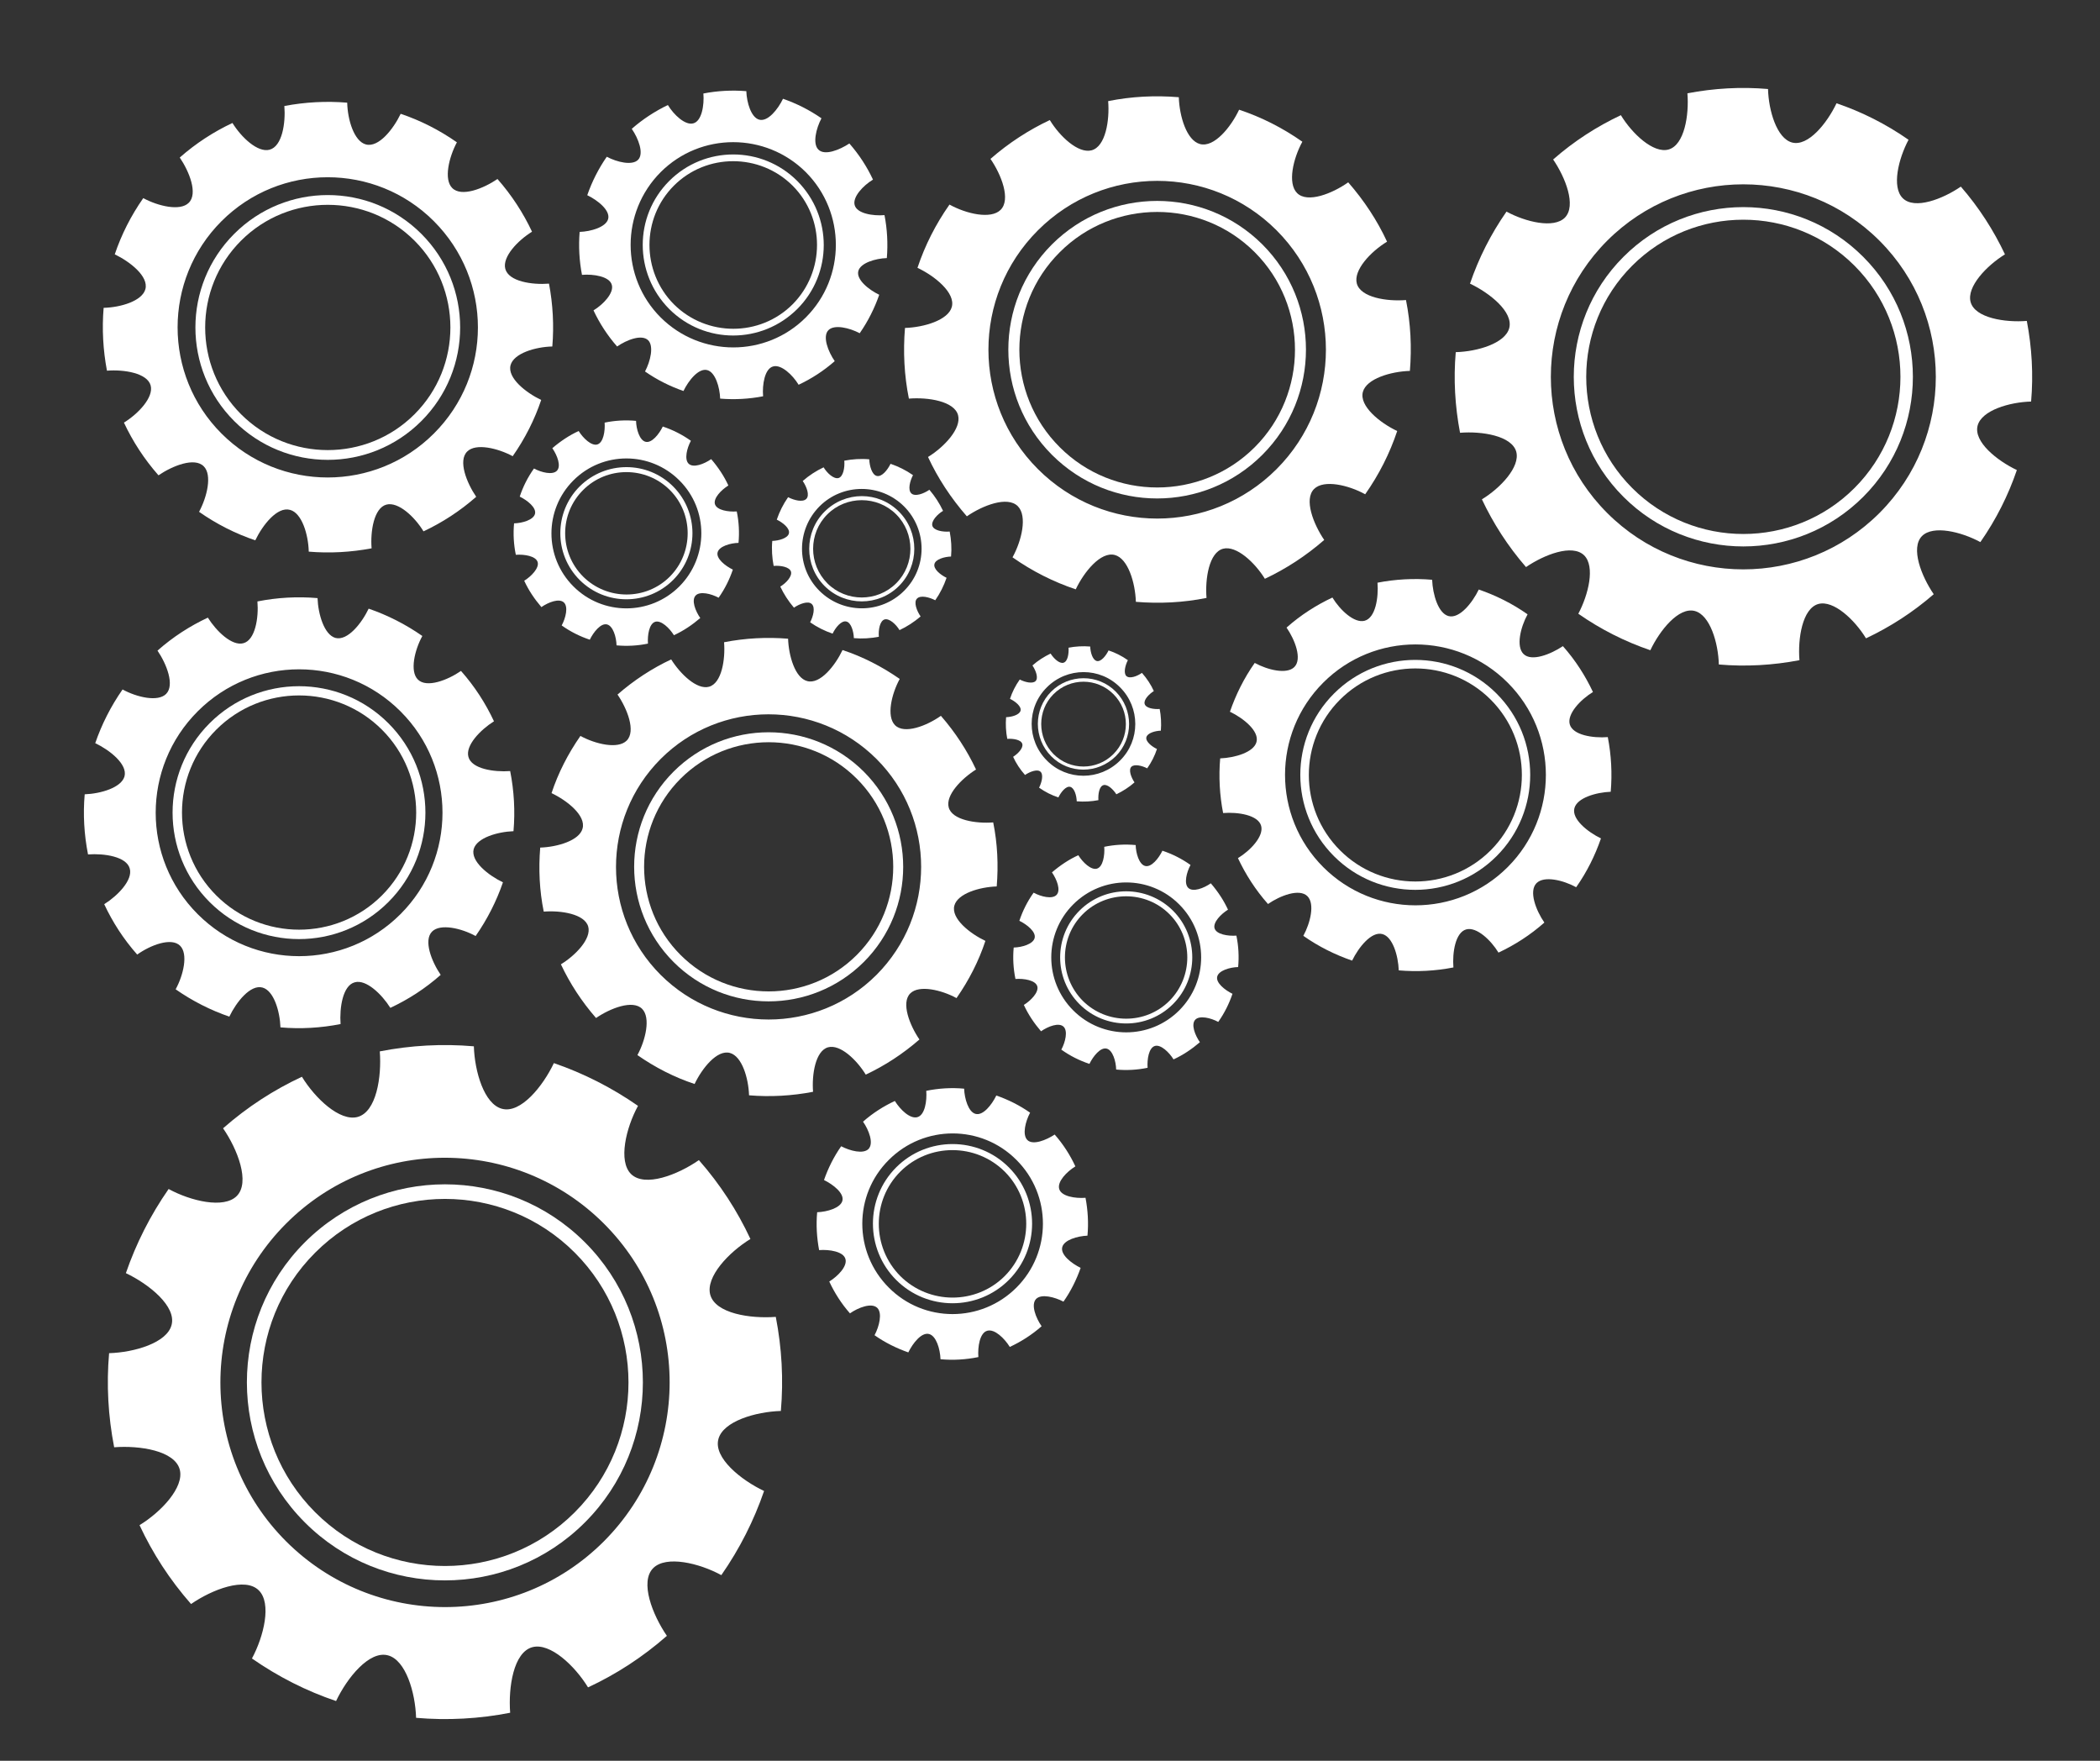 <?xml version="1.0" encoding="utf-8"?>
<!-- Generator: Adobe Illustrator 26.0.3, SVG Export Plug-In . SVG Version: 6.00 Build 0)  -->
<svg version="1.1" id="Layer_1" xmlns="http://www.w3.org/2000/svg" xmlns:xlink="http://www.w3.org/1999/xlink" x="0px" y="0px"
	 viewBox="0 0 107.6 90.2" style="enable-background:new 0 0 107.6 90.2;" xml:space="preserve">
<rect x="0" y="0" width="107.6" height="90.2" fill="#333333" stroke="none"/>
<style type="text/css">
	.st0{fill:#FFFFFF;}
</style>
<g>
	<g>
		<path class="st0" d="M66.46,9.89c-0.5-0.5-0.2-1.77,0.27-2.63c-1.01-0.71-2.1-1.26-3.24-1.64c-0.42,0.89-1.28,1.95-2,1.76
			C60.8,7.2,60.43,5.95,60.4,4.98c-1.21-0.1-2.43-0.04-3.62,0.2c0.08,0.98-0.13,2.33-0.85,2.52c-0.68,0.18-1.63-0.71-2.14-1.55
			c-1.08,0.51-2.1,1.17-3.04,1.99c0.56,0.81,1.05,2.08,0.52,2.61c-0.5,0.5-1.77,0.2-2.62-0.27c-0.71,1.01-1.26,2.1-1.64,3.24
			c0.89,0.42,1.95,1.28,1.76,2c-0.18,0.68-1.43,1.05-2.4,1.08c-0.1,1.21-0.04,2.43,0.2,3.62c0.98-0.08,2.33,0.13,2.52,0.85
			c0.18,0.68-0.71,1.63-1.54,2.14c0.5,1.08,1.17,2.1,1.99,3.04c0.81-0.56,2.08-1.05,2.61-0.52c0.5,0.5,0.2,1.77-0.27,2.62
			c1.01,0.71,2.1,1.26,3.24,1.64c0.42-0.89,1.28-1.95,2-1.76c0.68,0.18,1.05,1.43,1.08,2.4c1.21,0.1,2.43,0.04,3.62-0.2
			c-0.08-0.98,0.13-2.33,0.85-2.52c0.68-0.18,1.63,0.71,2.14,1.54c1.08-0.51,2.1-1.17,3.04-1.99c-0.55-0.81-1.05-2.08-0.52-2.61
			c0.5-0.5,1.77-0.2,2.62,0.27c0.71-1.01,1.26-2.1,1.64-3.24c-0.89-0.42-1.95-1.28-1.76-2c0.18-0.68,1.43-1.05,2.41-1.08
			c0.1-1.21,0.04-2.43-0.2-3.63c-0.98,0.08-2.33-0.13-2.52-0.85c-0.18-0.68,0.71-1.63,1.55-2.14c-0.5-1.08-1.17-2.1-1.99-3.04
			C68.26,9.92,66.99,10.42,66.46,9.89z M65.41,24.03c-3.38,3.38-8.85,3.38-12.23,0s-3.38-8.85,0-12.23s8.85-3.38,12.23,0
			C68.78,15.18,68.78,20.65,65.41,24.03z"/>
		<path class="st0" d="M54.3,12.92c2.75-2.75,7.24-2.75,9.99,0c2.75,2.75,2.75,7.24,0,9.99c-2.75,2.75-7.24,2.75-9.99,0
			C51.54,20.16,51.54,15.67,54.3,12.92 M53.9,12.52c-2.98,2.98-2.98,7.8,0,10.78c2.98,2.98,7.8,2.98,10.78,0
			c2.98-2.98,2.98-7.8,0-10.78C61.7,9.55,56.88,9.55,53.9,12.52L53.9,12.52z"/>
	</g>
	<g>
		<path class="st0" d="M52.64,58.4c-0.27-0.27-0.1-0.95,0.14-1.4c-0.54-0.38-1.13-0.67-1.73-0.88c-0.23,0.47-0.68,1.05-1.07,0.94
			c-0.36-0.1-0.56-0.77-0.58-1.29c-0.65-0.06-1.3-0.02-1.94,0.11c0.04,0.52-0.07,1.25-0.46,1.35c-0.37,0.1-0.87-0.38-1.15-0.83
			c-0.58,0.27-1.13,0.62-1.63,1.06c0.3,0.43,0.56,1.11,0.28,1.4c-0.27,0.27-0.94,0.1-1.4-0.14c-0.38,0.54-0.67,1.13-0.88,1.73
			c0.47,0.23,1.05,0.68,0.94,1.07c-0.1,0.36-0.77,0.56-1.29,0.58c-0.06,0.65-0.02,1.3,0.1,1.94c0.52-0.04,1.25,0.07,1.35,0.46
			c0.1,0.37-0.38,0.87-0.83,1.15c0.27,0.58,0.62,1.13,1.06,1.63c0.43-0.3,1.11-0.56,1.4-0.28c0.27,0.27,0.1,0.95-0.14,1.4
			c0.54,0.38,1.13,0.67,1.73,0.88c0.23-0.47,0.68-1.05,1.07-0.94c0.36,0.1,0.56,0.76,0.58,1.29c0.65,0.06,1.3,0.02,1.94-0.11
			c-0.04-0.52,0.07-1.25,0.46-1.35c0.37-0.1,0.87,0.38,1.15,0.83c0.58-0.27,1.13-0.62,1.63-1.06c-0.3-0.43-0.56-1.11-0.28-1.4
			c0.27-0.27,0.94-0.1,1.4,0.14c0.38-0.54,0.67-1.13,0.88-1.73c-0.47-0.23-1.05-0.68-0.94-1.07c0.1-0.36,0.77-0.56,1.29-0.58
			c0.06-0.65,0.02-1.3-0.1-1.94c-0.52,0.04-1.25-0.07-1.35-0.46c-0.1-0.37,0.38-0.87,0.83-1.15c-0.27-0.58-0.62-1.13-1.06-1.63
			C53.6,58.41,52.92,58.68,52.64,58.4z M52.08,65.96c-1.81,1.81-4.74,1.81-6.54,0c-1.81-1.81-1.81-4.74,0-6.54
			c1.81-1.81,4.74-1.81,6.54,0C53.89,61.22,53.89,64.15,52.08,65.96z"/>
		<path class="st0" d="M46.13,60.02c1.47-1.47,3.87-1.47,5.35,0c1.47,1.47,1.47,3.87,0,5.35c-1.47,1.47-3.87,1.47-5.35,0
			C44.66,63.89,44.66,61.49,46.13,60.02 M45.92,59.8c-1.59,1.59-1.59,4.18,0,5.77c1.59,1.59,4.18,1.59,5.77,0
			c1.59-1.59,1.59-4.18,0-5.77C50.1,58.21,47.51,58.21,45.92,59.8L45.92,59.8z"/>
	</g>
	<g>
		<path class="st0" d="M23.17,9.63c-0.44-0.44-0.17-1.57,0.24-2.34c-0.9-0.63-1.87-1.12-2.88-1.46c-0.38,0.79-1.13,1.74-1.78,1.57
			c-0.61-0.16-0.94-1.27-0.96-2.14c-1.08-0.09-2.16-0.03-3.22,0.17c0.07,0.87-0.11,2.07-0.76,2.24c-0.61,0.16-1.45-0.64-1.9-1.37
			c-0.96,0.45-1.87,1.04-2.7,1.77c0.49,0.72,0.94,1.85,0.46,2.32c-0.44,0.44-1.57,0.17-2.33-0.24c-0.63,0.9-1.12,1.87-1.46,2.88
			c0.79,0.38,1.74,1.13,1.57,1.78c-0.16,0.61-1.27,0.94-2.14,0.96c-0.09,1.08-0.03,2.16,0.17,3.22c0.87-0.07,2.07,0.12,2.24,0.76
			c0.16,0.61-0.64,1.45-1.37,1.9c0.45,0.96,1.04,1.87,1.77,2.7c0.72-0.49,1.85-0.94,2.32-0.46c0.44,0.44,0.17,1.57-0.24,2.33
			c0.9,0.63,1.87,1.12,2.88,1.46c0.38-0.79,1.13-1.74,1.78-1.56c0.61,0.16,0.94,1.27,0.96,2.14c1.08,0.09,2.16,0.03,3.22-0.17
			c-0.07-0.87,0.12-2.07,0.76-2.24c0.61-0.16,1.45,0.63,1.9,1.37c0.96-0.45,1.87-1.04,2.7-1.77c-0.49-0.72-0.94-1.85-0.46-2.32
			c0.44-0.44,1.57-0.17,2.33,0.24c0.63-0.9,1.12-1.87,1.46-2.88c-0.79-0.38-1.74-1.13-1.57-1.78c0.16-0.61,1.27-0.94,2.14-0.96
			c0.09-1.08,0.03-2.16-0.17-3.22c-0.87,0.07-2.07-0.11-2.24-0.76c-0.16-0.61,0.64-1.45,1.37-1.9c-0.45-0.96-1.04-1.87-1.77-2.7
			C24.77,9.66,23.64,10.11,23.17,9.63z M22.23,22.21c-3,3-7.88,3-10.88,0c-3-3-3-7.88,0-10.88c3-3,7.88-3,10.88,0
			C25.24,14.34,25.24,19.21,22.23,22.21z"/>
		<path class="st0" d="M12.35,12.33c2.45-2.45,6.44-2.45,8.89,0c2.45,2.45,2.45,6.44,0,8.89c-2.45,2.45-6.44,2.45-8.89,0
			C9.9,18.77,9.9,14.78,12.35,12.33 M12,11.98c-2.65,2.65-2.65,6.94,0,9.59c2.65,2.65,6.94,2.65,9.59,0c2.65-2.65,2.65-6.94,0-9.59
			C18.94,9.33,14.65,9.33,12,11.98L12,11.98z"/>
	</g>
	<g>
		<path class="st0" d="M97.49,10.15c-0.57-0.57-0.22-2.01,0.3-2.99c-1.16-0.81-2.4-1.43-3.69-1.87c-0.48,1.01-1.45,2.23-2.28,2.01
			c-0.78-0.21-1.2-1.63-1.23-2.74c-1.38-0.12-2.77-0.04-4.13,0.22c0.09,1.11-0.15,2.65-0.97,2.88c-0.78,0.21-1.86-0.81-2.44-1.76
			c-1.23,0.58-2.4,1.33-3.47,2.27c0.63,0.92,1.2,2.37,0.6,2.98c-0.57,0.57-2.01,0.22-2.99-0.31c-0.81,1.16-1.43,2.4-1.87,3.69
			c1.01,0.48,2.23,1.45,2.01,2.28c-0.21,0.78-1.63,1.2-2.74,1.23c-0.12,1.38-0.04,2.77,0.22,4.13c1.11-0.09,2.65,0.15,2.88,0.97
			c0.21,0.78-0.81,1.86-1.76,2.44c0.58,1.23,1.33,2.4,2.26,3.47c0.92-0.63,2.37-1.2,2.98-0.6c0.57,0.57,0.22,2.01-0.3,2.99
			c1.16,0.81,2.4,1.43,3.69,1.87c0.48-1.01,1.45-2.23,2.28-2.01c0.78,0.21,1.2,1.63,1.23,2.74c1.38,0.12,2.77,0.04,4.13-0.22
			c-0.09-1.11,0.15-2.65,0.97-2.88c0.78-0.21,1.86,0.81,2.44,1.76c1.23-0.58,2.4-1.33,3.47-2.26c-0.63-0.92-1.2-2.37-0.6-2.98
			c0.57-0.57,2.01-0.22,2.99,0.31c0.81-1.16,1.43-2.4,1.87-3.69c-1.01-0.48-2.23-1.45-2.01-2.28c0.21-0.78,1.63-1.2,2.74-1.23
			c0.12-1.38,0.04-2.77-0.22-4.13c-1.11,0.09-2.66-0.15-2.88-0.97c-0.21-0.78,0.82-1.86,1.76-2.44c-0.58-1.23-1.33-2.4-2.26-3.47
			C99.55,10.19,98.1,10.76,97.49,10.15z M96.3,26.28c-3.85,3.85-10.1,3.85-13.95,0c-3.85-3.85-3.85-10.1,0-13.95
			c3.85-3.85,10.1-3.85,13.95,0C100.15,16.18,100.15,22.43,96.3,26.28z"/>
		<path class="st0" d="M83.63,13.61c3.14-3.14,8.25-3.14,11.39,0c3.14,3.14,3.14,8.25,0,11.39s-8.25,3.14-11.39,0
			C80.49,21.86,80.49,16.75,83.63,13.61 M83.18,13.16c-3.39,3.39-3.39,8.9,0,12.29c3.39,3.39,8.9,3.39,12.29,0
			c3.39-3.39,3.39-8.9,0-12.29C92.08,9.76,86.57,9.76,83.18,13.16L83.18,13.16z"/>
	</g>
	<g>
		<path class="st0" d="M45.86,37.15c-0.45-0.45-0.18-1.6,0.24-2.37c-0.92-0.64-1.9-1.14-2.93-1.48c-0.38,0.8-1.15,1.77-1.81,1.59
			c-0.62-0.16-0.95-1.29-0.98-2.17c-1.09-0.09-2.2-0.03-3.28,0.18c0.07,0.88-0.12,2.1-0.77,2.28c-0.62,0.17-1.47-0.65-1.94-1.4
			c-0.98,0.46-1.9,1.06-2.75,1.8c0.5,0.73,0.95,1.88,0.47,2.36c-0.45,0.45-1.6,0.18-2.37-0.24c-0.64,0.92-1.14,1.9-1.48,2.93
			c0.8,0.38,1.77,1.15,1.59,1.81c-0.16,0.62-1.29,0.95-2.17,0.98c-0.09,1.09-0.04,2.2,0.18,3.28c0.88-0.07,2.1,0.12,2.28,0.77
			c0.17,0.62-0.65,1.47-1.4,1.93c0.46,0.98,1.06,1.9,1.8,2.75c0.73-0.5,1.88-0.95,2.36-0.47c0.45,0.45,0.18,1.6-0.24,2.37
			c0.92,0.64,1.9,1.14,2.93,1.48c0.38-0.8,1.15-1.77,1.81-1.59c0.62,0.17,0.95,1.29,0.98,2.17c1.09,0.09,2.2,0.03,3.28-0.18
			c-0.07-0.88,0.12-2.1,0.77-2.28c0.62-0.17,1.47,0.65,1.93,1.4c0.98-0.46,1.9-1.06,2.75-1.8c-0.5-0.73-0.95-1.88-0.47-2.36
			c0.45-0.45,1.6-0.18,2.37,0.24c0.64-0.92,1.14-1.9,1.48-2.93c-0.8-0.38-1.77-1.15-1.59-1.81c0.17-0.62,1.29-0.95,2.17-0.98
			c0.09-1.09,0.04-2.2-0.18-3.28c-0.88,0.07-2.11-0.12-2.28-0.77c-0.17-0.62,0.65-1.47,1.4-1.94c-0.46-0.98-1.06-1.9-1.8-2.75
			C47.49,37.18,46.34,37.63,45.86,37.15z M44.91,49.94c-3.05,3.05-8,3.05-11.06,0c-3.05-3.05-3.05-8,0-11.06
			c3.05-3.05,8-3.05,11.06,0C47.96,41.93,47.96,46.88,44.91,49.94z"/>
		<path class="st0" d="M34.87,39.89c2.49-2.49,6.54-2.49,9.03,0c2.49,2.49,2.49,6.54,0,9.03c-2.49,2.49-6.54,2.49-9.03,0
			C32.38,46.43,32.38,42.38,34.87,39.89 M34.51,39.53c-2.69,2.69-2.69,7.05,0,9.75c2.69,2.69,7.05,2.69,9.75,0
			c2.69-2.69,2.69-7.05,0-9.75C41.56,36.84,37.2,36.84,34.51,39.53L34.51,39.53z"/>
	</g>
	<g>
		<path class="st0" d="M78.06,33.5c-0.39-0.39-0.15-1.37,0.21-2.03c-0.78-0.55-1.63-0.97-2.5-1.27c-0.33,0.68-0.99,1.51-1.55,1.36
			c-0.53-0.14-0.81-1.11-0.84-1.86c-0.93-0.08-1.88-0.03-2.8,0.15c0.06,0.76-0.1,1.8-0.66,1.95c-0.53,0.14-1.26-0.55-1.65-1.19
			c-0.83,0.39-1.63,0.9-2.35,1.54c0.43,0.62,0.81,1.61,0.4,2.02c-0.39,0.39-1.37,0.15-2.03-0.21c-0.55,0.78-0.97,1.63-1.27,2.5
			c0.69,0.33,1.51,0.99,1.36,1.55c-0.14,0.53-1.11,0.81-1.86,0.84c-0.08,0.93-0.03,1.88,0.15,2.8c0.76-0.06,1.8,0.1,1.95,0.66
			c0.14,0.53-0.55,1.26-1.19,1.65c0.39,0.83,0.9,1.63,1.54,2.35c0.62-0.43,1.61-0.81,2.02-0.4c0.39,0.39,0.15,1.37-0.21,2.03
			c0.78,0.55,1.63,0.97,2.5,1.27c0.33-0.68,0.99-1.51,1.55-1.36c0.53,0.14,0.81,1.1,0.84,1.86c0.94,0.08,1.88,0.03,2.8-0.15
			c-0.06-0.76,0.1-1.8,0.66-1.95c0.53-0.14,1.26,0.55,1.65,1.19c0.83-0.39,1.63-0.9,2.35-1.54c-0.43-0.62-0.81-1.61-0.4-2.02
			c0.39-0.39,1.37-0.15,2.03,0.21c0.55-0.78,0.97-1.63,1.27-2.5c-0.68-0.33-1.51-0.99-1.36-1.55c0.14-0.53,1.11-0.81,1.86-0.84
			c0.08-0.93,0.03-1.88-0.15-2.8c-0.76,0.06-1.8-0.1-1.95-0.66c-0.14-0.53,0.55-1.26,1.19-1.65c-0.39-0.83-0.9-1.63-1.54-2.35
			C79.45,33.52,78.47,33.91,78.06,33.5z M77.25,44.42c-2.61,2.61-6.84,2.61-9.45,0c-2.61-2.61-2.61-6.84,0-9.45
			c2.61-2.61,6.84-2.61,9.45,0C79.86,37.58,79.86,41.81,77.25,44.42z"/>
		<path class="st0" d="M68.66,35.84c2.13-2.13,5.59-2.13,7.72,0c2.13,2.13,2.13,5.59,0,7.72c-2.13,2.13-5.59,2.13-7.72,0
			C66.53,41.43,66.53,37.97,68.66,35.84 M68.35,35.53c-2.3,2.3-2.3,6.03,0,8.33c2.3,2.3,6.03,2.3,8.33,0c2.3-2.3,2.3-6.03,0-8.33
			C74.38,33.23,70.65,33.23,68.35,35.53L68.35,35.53z"/>
	</g>
	<g>
		<path class="st0" d="M41.93,7.66c-0.3-0.3-0.12-1.07,0.16-1.6c-0.62-0.43-1.28-0.76-1.97-1c-0.26,0.54-0.78,1.19-1.22,1.07
			c-0.41-0.11-0.64-0.87-0.66-1.46c-0.74-0.06-1.48-0.02-2.2,0.12c0.05,0.59-0.08,1.42-0.52,1.53c-0.41,0.11-0.99-0.43-1.3-0.94
			C33.56,5.7,32.94,6.1,32.37,6.6c0.34,0.49,0.64,1.27,0.32,1.59c-0.3,0.3-1.07,0.12-1.6-0.16c-0.43,0.62-0.76,1.28-1,1.97
			c0.54,0.26,1.19,0.78,1.07,1.22c-0.11,0.41-0.87,0.64-1.46,0.66c-0.06,0.73-0.02,1.48,0.12,2.2c0.59-0.05,1.42,0.08,1.53,0.52
			c0.11,0.41-0.43,0.99-0.94,1.3c0.31,0.66,0.71,1.28,1.21,1.85c0.49-0.34,1.26-0.64,1.59-0.32c0.3,0.3,0.12,1.07-0.16,1.6
			c0.62,0.43,1.28,0.76,1.97,1c0.26-0.54,0.78-1.19,1.22-1.07c0.41,0.11,0.64,0.87,0.66,1.46c0.74,0.06,1.48,0.02,2.2-0.12
			c-0.05-0.59,0.08-1.42,0.52-1.53c0.41-0.11,0.99,0.43,1.3,0.94c0.66-0.31,1.28-0.71,1.85-1.21c-0.34-0.49-0.64-1.27-0.32-1.59
			c0.3-0.3,1.07-0.12,1.6,0.16c0.43-0.62,0.76-1.28,1-1.97c-0.54-0.26-1.19-0.78-1.07-1.22c0.11-0.41,0.87-0.64,1.46-0.66
			c0.06-0.74,0.02-1.48-0.12-2.2c-0.59,0.05-1.42-0.08-1.53-0.52c-0.11-0.41,0.43-0.99,0.94-1.3c-0.31-0.66-0.71-1.28-1.21-1.85
			C43.02,7.68,42.25,7.99,41.93,7.66z M41.29,16.26c-2.05,2.05-5.38,2.05-7.44,0c-2.05-2.05-2.05-5.38,0-7.44
			c2.05-2.05,5.38-2.05,7.44,0C43.34,10.88,43.34,14.21,41.29,16.26z"/>
		<path class="st0" d="M34.53,9.51c1.67-1.67,4.4-1.67,6.08,0c1.67,1.67,1.67,4.4,0,6.08c-1.67,1.67-4.4,1.67-6.08,0
			C32.86,13.91,32.86,11.18,34.53,9.51 M34.29,9.27c-1.81,1.81-1.81,4.74,0,6.56c1.81,1.81,4.74,1.81,6.56,0
			c1.81-1.81,1.81-4.74,0-6.56C39.04,7.46,36.1,7.46,34.29,9.27L34.29,9.27z"/>
	</g>
	<g>
		<path class="st0" d="M21.41,34.81c-0.42-0.42-0.17-1.5,0.23-2.23c-0.86-0.6-1.79-1.07-2.75-1.4c-0.36,0.75-1.08,1.66-1.7,1.5
			c-0.58-0.16-0.89-1.22-0.92-2.04c-1.03-0.09-2.07-0.03-3.08,0.17c0.07,0.83-0.11,1.98-0.72,2.14c-0.58,0.16-1.38-0.61-1.82-1.31
			c-0.92,0.43-1.79,0.99-2.58,1.69c0.47,0.69,0.89,1.77,0.44,2.22c-0.42,0.42-1.5,0.17-2.23-0.23c-0.6,0.86-1.07,1.79-1.4,2.75
			c0.75,0.36,1.66,1.08,1.5,1.7c-0.16,0.58-1.22,0.89-2.04,0.92c-0.09,1.03-0.03,2.06,0.17,3.08c0.83-0.06,1.98,0.11,2.14,0.73
			c0.16,0.58-0.61,1.38-1.31,1.82c0.43,0.92,0.99,1.79,1.69,2.58C7.7,48.42,8.78,48,9.23,48.45c0.42,0.42,0.17,1.5-0.23,2.23
			c0.86,0.6,1.79,1.07,2.75,1.4c0.36-0.75,1.08-1.66,1.7-1.49c0.58,0.16,0.89,1.21,0.92,2.04c1.03,0.09,2.07,0.03,3.08-0.17
			c-0.06-0.83,0.11-1.98,0.73-2.14c0.58-0.16,1.38,0.61,1.82,1.31c0.92-0.43,1.79-0.99,2.58-1.69c-0.47-0.69-0.89-1.77-0.44-2.22
			c0.42-0.42,1.5-0.17,2.23,0.23c0.6-0.86,1.07-1.79,1.4-2.75c-0.75-0.36-1.66-1.08-1.5-1.7c0.16-0.58,1.22-0.89,2.04-0.92
			c0.09-1.03,0.03-2.07-0.17-3.08c-0.83,0.06-1.98-0.11-2.14-0.73c-0.16-0.58,0.61-1.38,1.31-1.82c-0.43-0.92-0.99-1.79-1.69-2.58
			C22.94,34.84,21.86,35.26,21.41,34.81z M20.52,46.83c-2.87,2.87-7.52,2.87-10.39,0c-2.87-2.87-2.87-7.52,0-10.39
			c2.87-2.87,7.52-2.87,10.39,0C23.39,39.3,23.39,43.96,20.52,46.83z"/>
		<path class="st0" d="M11.08,37.38c2.34-2.34,6.15-2.34,8.49,0s2.34,6.15,0,8.49c-2.34,2.34-6.15,2.34-8.49,0
			C8.74,43.53,8.74,39.72,11.08,37.38 M10.74,37.05c-2.53,2.53-2.53,6.63,0,9.16c2.53,2.53,6.63,2.53,9.16,0
			c2.53-2.53,2.53-6.63,0-9.16C17.37,34.52,13.27,34.52,10.74,37.05L10.74,37.05z"/>
	</g>
	<g>
		<path class="st0" d="M35.28,23.75c-0.22-0.22-0.09-0.78,0.12-1.17c-0.45-0.32-0.93-0.56-1.44-0.73c-0.19,0.39-0.57,0.87-0.89,0.78
			c-0.3-0.08-0.47-0.64-0.48-1.07c-0.54-0.05-1.08-0.02-1.61,0.09c0.03,0.43-0.06,1.03-0.38,1.12c-0.3,0.08-0.72-0.32-0.95-0.69
			c-0.48,0.22-0.93,0.52-1.35,0.88c0.25,0.36,0.47,0.92,0.23,1.16c-0.22,0.22-0.78,0.09-1.17-0.12c-0.32,0.45-0.56,0.93-0.73,1.44
			c0.39,0.19,0.87,0.57,0.78,0.89c-0.08,0.3-0.64,0.47-1.07,0.48c-0.05,0.54-0.02,1.08,0.09,1.61c0.43-0.03,1.03,0.06,1.12,0.38
			c0.08,0.3-0.32,0.72-0.69,0.95c0.22,0.48,0.52,0.93,0.88,1.35c0.36-0.25,0.92-0.47,1.16-0.23c0.22,0.22,0.09,0.78-0.12,1.17
			c0.45,0.32,0.93,0.56,1.44,0.73c0.19-0.39,0.57-0.87,0.89-0.78c0.3,0.08,0.47,0.64,0.48,1.07c0.54,0.05,1.08,0.02,1.61-0.09
			c-0.03-0.43,0.06-1.03,0.38-1.12c0.3-0.08,0.72,0.32,0.95,0.69c0.48-0.22,0.93-0.52,1.35-0.88c-0.25-0.36-0.47-0.92-0.23-1.16
			c0.22-0.22,0.78-0.09,1.17,0.12c0.32-0.45,0.56-0.94,0.73-1.44c-0.39-0.19-0.87-0.57-0.78-0.89c0.08-0.3,0.64-0.47,1.07-0.48
			c0.05-0.54,0.02-1.08-0.09-1.61c-0.43,0.03-1.03-0.06-1.12-0.38c-0.08-0.3,0.32-0.72,0.69-0.95c-0.22-0.48-0.52-0.93-0.88-1.35
			C36.08,23.77,35.52,23.99,35.28,23.75z M34.81,30.04c-1.5,1.5-3.93,1.5-5.43,0c-1.5-1.5-1.5-3.93,0-5.43c1.5-1.5,3.93-1.5,5.43,0
			C36.31,26.1,36.31,28.53,34.81,30.04z"/>
		<path class="st0" d="M29.88,25.1c1.22-1.22,3.21-1.22,4.44,0c1.22,1.22,1.22,3.21,0,4.44c-1.22,1.22-3.21,1.22-4.44,0
			C28.65,28.31,28.65,26.32,29.88,25.1 M29.7,24.92c-1.32,1.32-1.32,3.47,0,4.79c1.32,1.32,3.47,1.32,4.79,0
			c1.32-1.32,1.32-3.47,0-4.79C33.17,23.6,31.03,23.6,29.7,24.92L29.7,24.92z"/>
	</g>
	<g>
		<path class="st0" d="M60.88,45.48c-0.22-0.22-0.09-0.78,0.12-1.17c-0.45-0.32-0.93-0.56-1.44-0.73c-0.19,0.39-0.57,0.87-0.89,0.78
			c-0.3-0.08-0.47-0.64-0.48-1.07c-0.54-0.05-1.08-0.02-1.61,0.09c0.03,0.43-0.06,1.03-0.38,1.12c-0.3,0.08-0.72-0.32-0.95-0.69
			c-0.48,0.22-0.93,0.52-1.35,0.88c0.25,0.36,0.47,0.92,0.23,1.16c-0.22,0.22-0.78,0.09-1.17-0.12c-0.32,0.45-0.56,0.93-0.73,1.44
			c0.39,0.19,0.87,0.57,0.78,0.89c-0.08,0.3-0.64,0.47-1.07,0.48c-0.05,0.54-0.02,1.08,0.09,1.61c0.43-0.03,1.03,0.06,1.12,0.38
			c0.08,0.3-0.32,0.72-0.69,0.95c0.22,0.48,0.52,0.93,0.88,1.35c0.36-0.25,0.92-0.47,1.16-0.23c0.22,0.22,0.09,0.78-0.12,1.17
			c0.45,0.32,0.93,0.56,1.44,0.73c0.19-0.39,0.57-0.87,0.89-0.78c0.3,0.08,0.47,0.64,0.48,1.07c0.54,0.05,1.08,0.02,1.61-0.09
			c-0.03-0.43,0.06-1.03,0.38-1.12c0.3-0.08,0.72,0.32,0.95,0.69c0.48-0.22,0.93-0.52,1.35-0.88c-0.25-0.36-0.47-0.92-0.23-1.16
			c0.22-0.22,0.78-0.09,1.17,0.12c0.32-0.45,0.56-0.94,0.73-1.44c-0.39-0.19-0.87-0.57-0.78-0.89c0.08-0.3,0.64-0.47,1.07-0.48
			c0.05-0.54,0.02-1.08-0.09-1.61c-0.43,0.03-1.03-0.06-1.12-0.38c-0.08-0.3,0.32-0.72,0.69-0.95c-0.22-0.48-0.52-0.93-0.88-1.35
			C61.68,45.5,61.12,45.72,60.88,45.48z M60.42,51.76c-1.5,1.5-3.93,1.5-5.43,0c-1.5-1.5-1.5-3.93,0-5.43c1.5-1.5,3.93-1.5,5.43,0
			C61.92,47.83,61.92,50.26,60.42,51.76z"/>
		<path class="st0" d="M55.48,46.83c1.22-1.22,3.22-1.22,4.44,0c1.22,1.22,1.22,3.21,0,4.44c-1.22,1.22-3.21,1.22-4.44,0
			C54.26,50.04,54.26,48.05,55.48,46.83 M55.31,46.65c-1.32,1.32-1.32,3.47,0,4.79c1.32,1.32,3.47,1.32,4.79,0
			c1.32-1.32,1.32-3.47,0-4.79C58.77,45.33,56.63,45.33,55.31,46.65L55.31,46.65z"/>
	</g>
	<g>
		<path class="st0" d="M57.71,34.63c-0.15-0.15-0.06-0.54,0.08-0.81c-0.31-0.22-0.65-0.39-0.99-0.5c-0.13,0.27-0.39,0.6-0.61,0.54
			c-0.21-0.06-0.32-0.44-0.33-0.74c-0.37-0.03-0.75-0.01-1.11,0.06c0.02,0.3-0.04,0.71-0.26,0.77c-0.21,0.06-0.5-0.22-0.66-0.47
			c-0.33,0.16-0.65,0.36-0.93,0.61c0.17,0.25,0.32,0.64,0.16,0.8c-0.15,0.15-0.54,0.06-0.81-0.08c-0.22,0.31-0.39,0.65-0.5,0.99
			c0.27,0.13,0.6,0.39,0.54,0.61c-0.06,0.21-0.44,0.32-0.74,0.33c-0.03,0.37-0.01,0.75,0.06,1.11c0.3-0.02,0.71,0.04,0.77,0.26
			c0.06,0.21-0.22,0.5-0.47,0.66c0.15,0.33,0.36,0.65,0.61,0.93c0.25-0.17,0.64-0.32,0.8-0.16c0.15,0.15,0.06,0.54-0.08,0.81
			c0.31,0.22,0.65,0.39,0.99,0.5c0.13-0.27,0.39-0.6,0.61-0.54c0.21,0.06,0.32,0.44,0.33,0.74c0.37,0.03,0.75,0.01,1.11-0.06
			c-0.02-0.3,0.04-0.71,0.26-0.77c0.21-0.06,0.5,0.22,0.66,0.47c0.33-0.16,0.65-0.36,0.93-0.61c-0.17-0.25-0.32-0.64-0.16-0.8
			c0.15-0.15,0.54-0.06,0.81,0.08c0.22-0.31,0.39-0.65,0.5-0.99c-0.27-0.13-0.6-0.39-0.54-0.61c0.06-0.21,0.44-0.32,0.74-0.33
			c0.03-0.37,0.01-0.75-0.06-1.11c-0.3,0.02-0.71-0.04-0.77-0.26c-0.06-0.21,0.22-0.5,0.47-0.66c-0.15-0.33-0.36-0.65-0.61-0.93
			C58.27,34.64,57.88,34.79,57.71,34.63z M57.39,38.96c-1.04,1.04-2.72,1.04-3.75,0c-1.04-1.04-1.04-2.72,0-3.75
			c1.04-1.04,2.72-1.04,3.75,0C58.43,36.25,58.43,37.93,57.39,38.96z"/>
		<path class="st0" d="M53.98,35.56c0.85-0.85,2.22-0.85,3.07,0c0.85,0.85,0.85,2.22,0,3.07c-0.85,0.85-2.22,0.85-3.07,0
			C53.14,37.78,53.14,36.4,53.98,35.56 M53.86,35.43c-0.91,0.91-0.91,2.39,0,3.31s2.39,0.91,3.31,0c0.91-0.91,0.91-2.39,0-3.31
			S54.77,34.52,53.86,35.43L53.86,35.43z"/>
	</g>
	<g>
		<path class="st0" d="M46.69,25.27c-0.18-0.18-0.07-0.62,0.09-0.93c-0.36-0.25-0.74-0.44-1.15-0.58c-0.15,0.31-0.45,0.69-0.71,0.62
			c-0.24-0.06-0.37-0.51-0.38-0.85c-0.43-0.04-0.86-0.01-1.28,0.07c0.03,0.35-0.05,0.82-0.3,0.89c-0.24,0.06-0.58-0.25-0.76-0.55
			c-0.38,0.18-0.74,0.41-1.07,0.7c0.2,0.29,0.37,0.74,0.18,0.92c-0.18,0.18-0.62,0.07-0.93-0.09c-0.25,0.36-0.44,0.74-0.58,1.15
			c0.31,0.15,0.69,0.45,0.62,0.71c-0.06,0.24-0.51,0.37-0.85,0.38c-0.04,0.43-0.01,0.86,0.07,1.28c0.35-0.03,0.82,0.05,0.89,0.3
			c0.06,0.24-0.25,0.58-0.55,0.76c0.18,0.38,0.41,0.74,0.7,1.08c0.29-0.2,0.74-0.37,0.92-0.18c0.18,0.18,0.07,0.62-0.09,0.93
			c0.36,0.25,0.74,0.44,1.15,0.58c0.15-0.31,0.45-0.69,0.71-0.62c0.24,0.06,0.37,0.51,0.38,0.85c0.43,0.04,0.86,0.01,1.28-0.07
			c-0.03-0.35,0.05-0.82,0.3-0.89c0.24-0.06,0.58,0.25,0.76,0.55c0.38-0.18,0.74-0.41,1.08-0.7c-0.2-0.29-0.37-0.74-0.18-0.92
			c0.18-0.18,0.62-0.07,0.93,0.09c0.25-0.36,0.44-0.74,0.58-1.15c-0.31-0.15-0.69-0.45-0.62-0.71c0.06-0.24,0.51-0.37,0.85-0.38
			c0.04-0.43,0.01-0.86-0.07-1.28c-0.35,0.03-0.82-0.05-0.89-0.3c-0.06-0.24,0.25-0.58,0.55-0.76c-0.18-0.38-0.41-0.74-0.7-1.08
			C47.33,25.29,46.88,25.46,46.69,25.27z M46.32,30.27c-1.19,1.19-3.13,1.19-4.33,0s-1.19-3.13,0-4.33c1.19-1.19,3.13-1.19,4.33,0
			C47.52,27.14,47.52,29.08,46.32,30.27z"/>
		<path class="st0" d="M42.39,26.35c0.97-0.97,2.56-0.97,3.53,0c0.97,0.97,0.97,2.56,0,3.53c-0.97,0.97-2.56,0.97-3.53,0
			C41.42,28.9,41.42,27.32,42.39,26.35 M42.25,26.21c-1.05,1.05-1.05,2.76,0,3.81c1.05,1.05,2.76,1.05,3.81,0
			c1.05-1.05,1.05-2.76,0-3.81C45.01,25.15,43.31,25.15,42.25,26.21L42.25,26.21z"/>
	</g>
	<g>
		<path class="st0" d="M32.33,60.14c-0.66-0.66-0.26-2.35,0.36-3.49c-1.35-0.94-2.8-1.67-4.31-2.19c-0.56,1.18-1.7,2.6-2.66,2.34
			c-0.91-0.24-1.4-1.9-1.44-3.2c-1.61-0.14-3.24-0.05-4.82,0.26c0.1,1.3-0.17,3.1-1.14,3.36c-0.91,0.24-2.17-0.95-2.85-2.06
			c-1.44,0.67-2.8,1.55-4.04,2.64c0.74,1.07,1.4,2.77,0.7,3.47c-0.66,0.66-2.35,0.26-3.49-0.36c-0.94,1.35-1.67,2.8-2.19,4.31
			c1.18,0.56,2.6,1.7,2.34,2.66c-0.24,0.91-1.9,1.4-3.2,1.44c-0.14,1.61-0.05,3.23,0.26,4.82c1.3-0.1,3.1,0.17,3.36,1.14
			c0.24,0.91-0.95,2.17-2.06,2.85c0.67,1.44,1.55,2.8,2.64,4.04c1.07-0.74,2.77-1.4,3.47-0.7c0.67,0.66,0.26,2.35-0.35,3.49
			c1.35,0.94,2.8,1.67,4.31,2.18c0.56-1.18,1.7-2.6,2.66-2.34c0.91,0.24,1.4,1.9,1.44,3.2c1.61,0.14,3.24,0.05,4.82-0.26
			c-0.1-1.3,0.17-3.1,1.14-3.36c0.91-0.24,2.17,0.95,2.85,2.06c1.44-0.67,2.8-1.55,4.04-2.64c-0.74-1.08-1.4-2.77-0.7-3.47
			c0.66-0.66,2.35-0.26,3.49,0.36c0.94-1.35,1.67-2.8,2.19-4.31c-1.18-0.56-2.6-1.7-2.34-2.66c0.24-0.91,1.9-1.4,3.2-1.44
			c0.14-1.61,0.05-3.23-0.26-4.82c-1.3,0.1-3.1-0.17-3.36-1.14c-0.24-0.91,0.95-2.17,2.06-2.85c-0.67-1.44-1.55-2.8-2.64-4.04
			C34.73,60.18,33.04,60.84,32.33,60.14z M30.94,78.96c-4.49,4.49-11.78,4.49-16.28,0c-4.49-4.49-4.49-11.78,0-16.28
			s11.78-4.49,16.28,0S35.43,74.46,30.94,78.96z"/>
		<path class="st0" d="M16.15,64.17c3.67-3.67,9.63-3.67,13.3,0c3.67,3.67,3.67,9.63,0,13.3c-3.67,3.67-9.63,3.67-13.3,0
			C12.48,73.8,12.48,67.83,16.15,64.17 M15.62,63.64c-3.96,3.96-3.96,10.39,0,14.35c3.96,3.96,10.39,3.96,14.35,0
			c3.96-3.96,3.96-10.39,0-14.35C26.01,59.68,19.59,59.68,15.62,63.64L15.62,63.64z"/>
	</g>
</g>
</svg>
